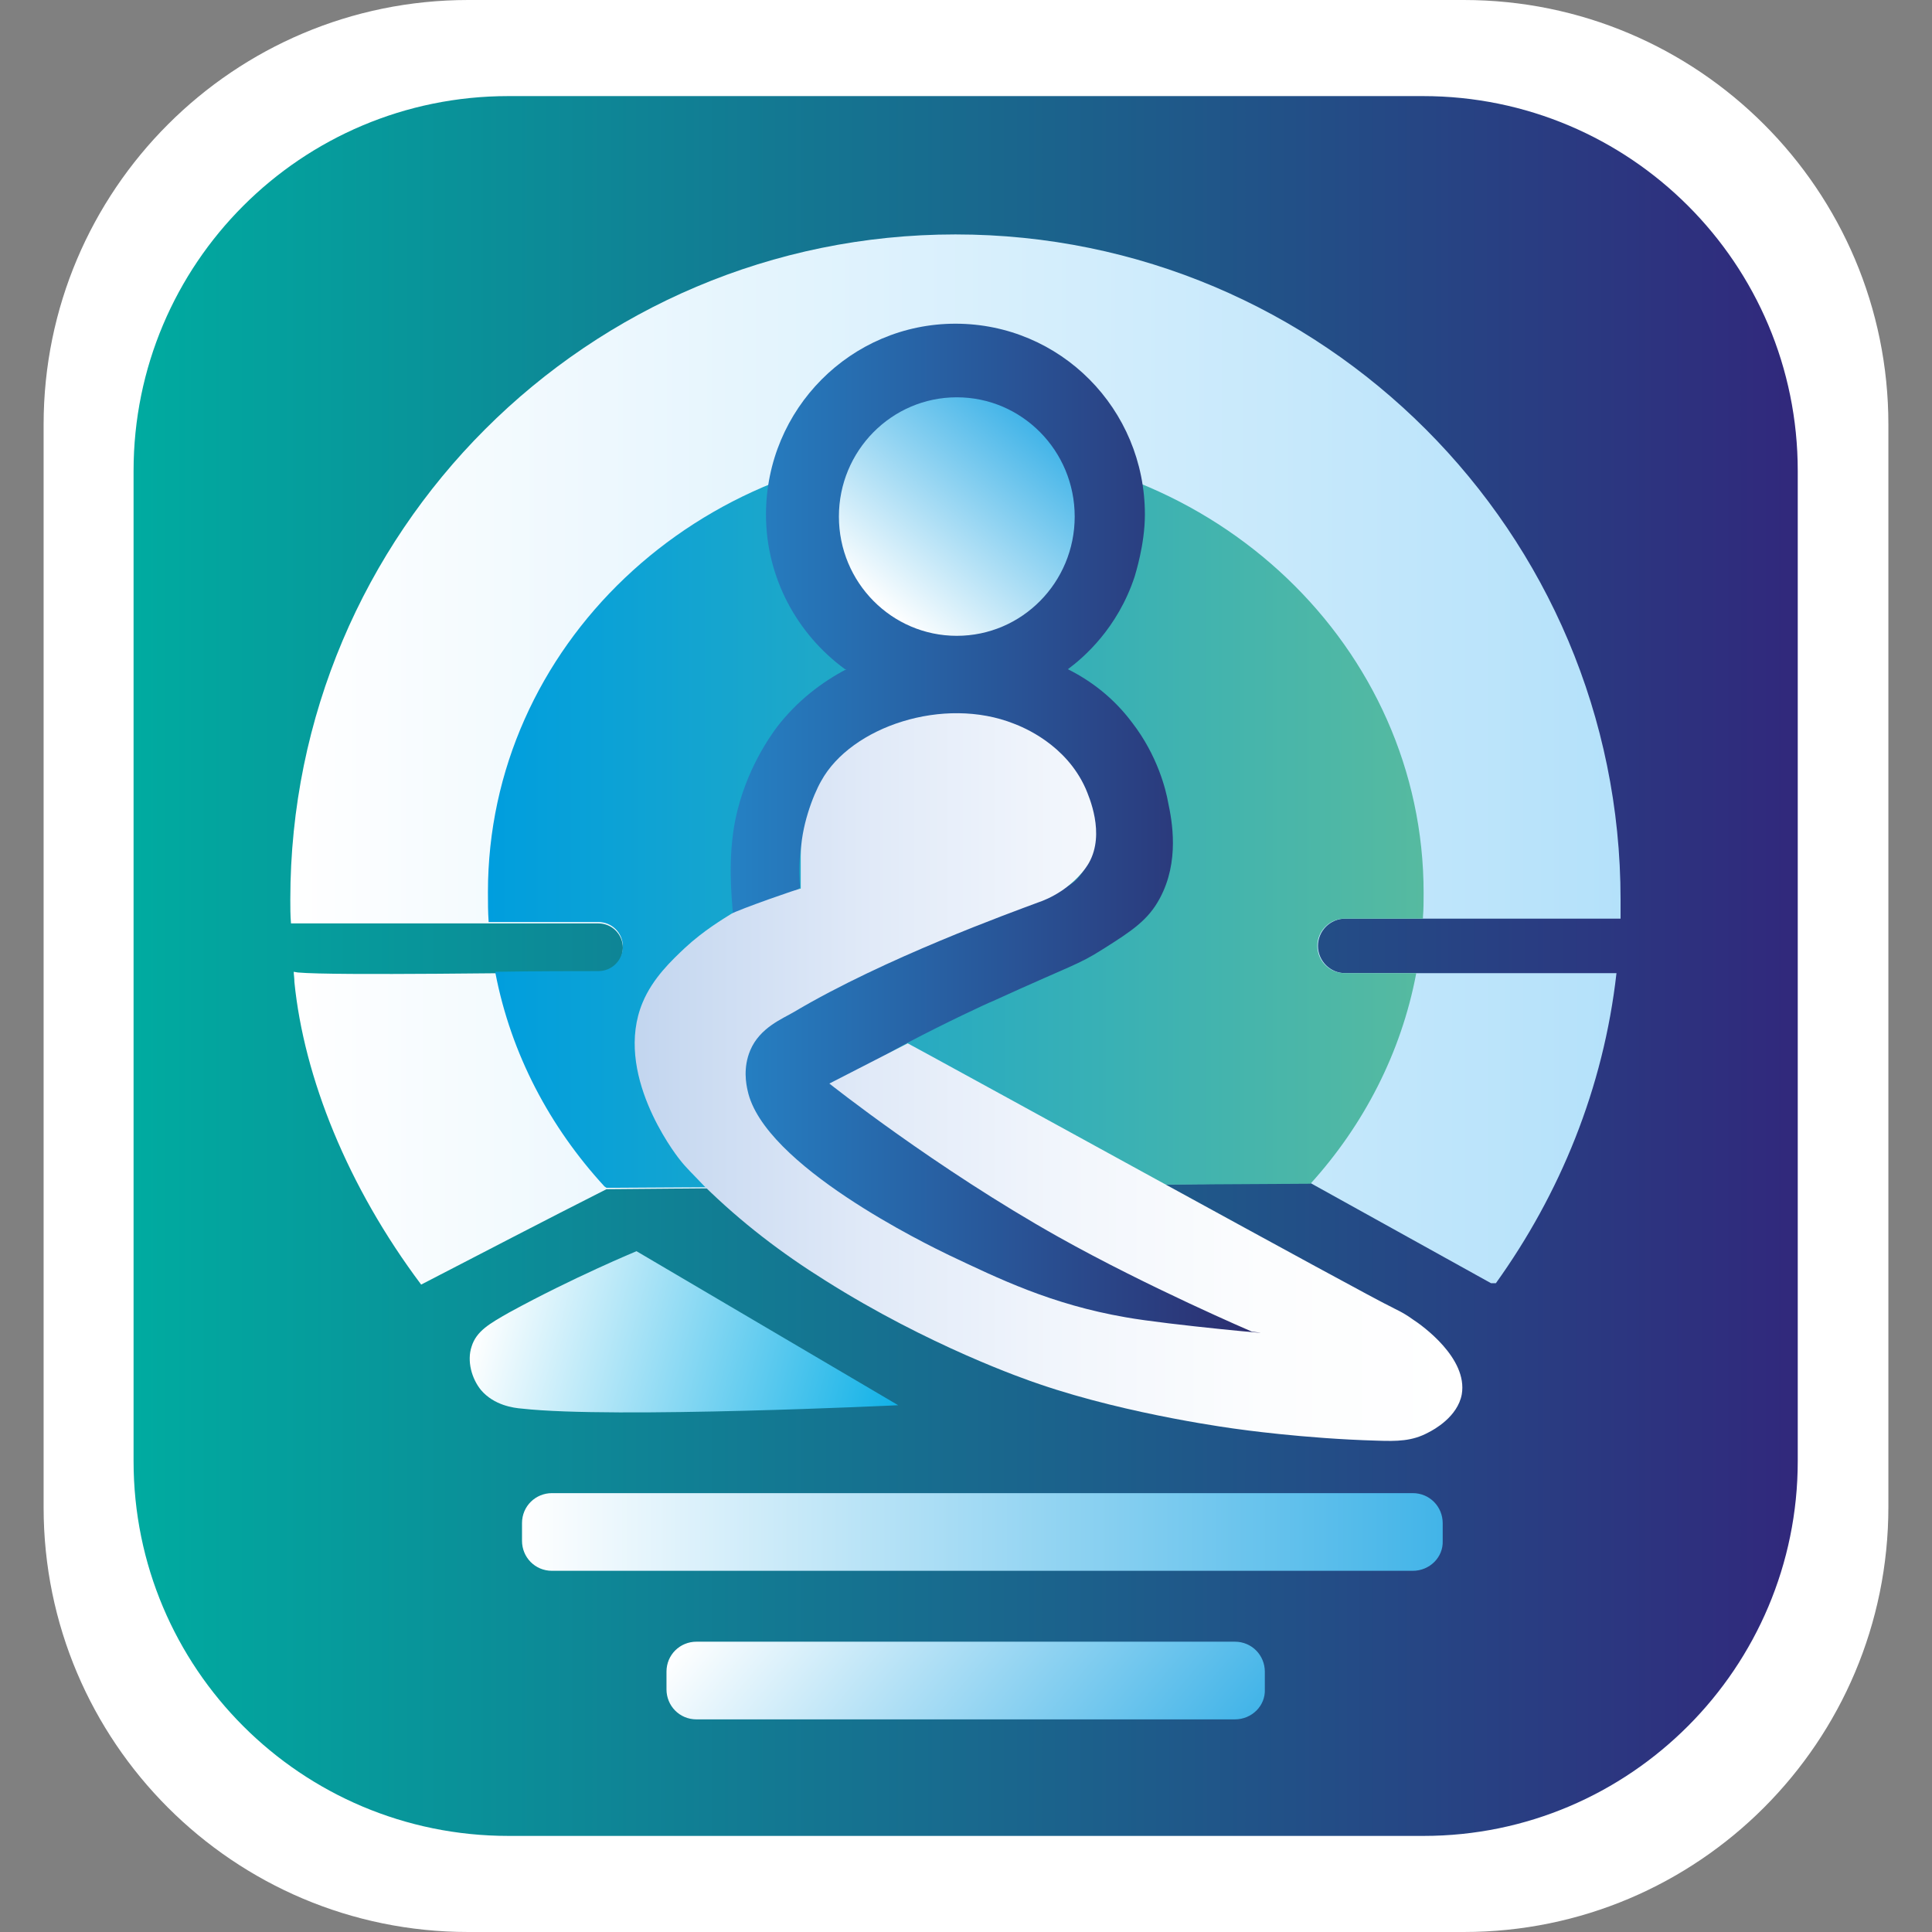 <?xml version="1.0" encoding="utf-8"?>
<!-- Generator: Adobe Illustrator 28.0.0, SVG Export Plug-In . SVG Version: 6.00 Build 0)  -->
<svg version="1.1" id="Ebene_2" xmlns="http://www.w3.org/2000/svg" xmlns:xlink="http://www.w3.org/1999/xlink" x="0px" y="0px"
	 viewBox="0 0 283.5 283.5" style="enable-background:new 0 0 283.5 283.5;" xml:space="preserve">
<rect x="0" y="0" width="283.5" height="283.5" fill="#808080" stroke="none"/>
<style type="text/css">
	.st0{fill:#FFFFFF;}
	.st1{fill:url(#SVGID_1_);}
	.st2{fill:url(#SVGID_00000027564335357994841570000008405589040210273968_);}
	.st3{fill:url(#SVGID_00000055677704305177755740000012027969035476423566_);}
	.st4{fill:url(#SVGID_00000096040933810179558640000003030189604332470964_);}
	.st5{fill:none;stroke:#000000;stroke-miterlimit:10;}
	.st6{fill:url(#SVGID_00000084513932548547427820000013079570179812132011_);}
	.st7{fill:url(#SVGID_00000168814745801034469120000017877362411522747801_);}
	.st8{fill:url(#SVGID_00000181053173637140375390000004744730167350472589_);}
	.st9{fill:url(#SVGID_00000121255173319792024060000010932992698682711231_);}
	.st10{fill:url(#SVGID_00000132782975491140411300000005267797957903099046_);}
</style>
<g>
	<path class="st0" d="M214.8,283.5H68.7c-34.4,0-62.3-27.9-62.3-62.3V62.3C6.4,27.9,34.3,0,68.7,0h146.1c34.4,0,62.3,27.9,62.3,62.3
		v158.8C277.1,255.6,249.2,283.5,214.8,283.5z"/>
	<g>
		<linearGradient id="SVGID_1_" gradientUnits="userSpaceOnUse" x1="19.643" y1="141.732" x2="263.822" y2="141.732">
			<stop  offset="0" style="stop-color:#00ABA0"/>
			<stop  offset="1" style="stop-color:#31287C"/>
		</linearGradient>
		<path class="st1" d="M208.9,269.4H74.6c-30.4,0-55-24.6-55-55V69.1c0-30.4,24.6-55,55-55h134.2c30.4,0,55,24.6,55,55v145.3
			C263.8,244.7,239.2,269.4,208.9,269.4z"/>
		
			<linearGradient id="SVGID_00000097472471670315032900000013319189726025067433_" gradientUnits="userSpaceOnUse" x1="42.555" y1="111.37" x2="237.839" y2="111.37">
			<stop  offset="0" style="stop-color:#FFFFFF"/>
			<stop  offset="1" style="stop-color:#B4E1FA"/>
		</linearGradient>
		<path style="fill:url(#SVGID_00000097472471670315032900000013319189726025067433_);" d="M192.3,173.6L192.3,173.6l26.5,14.7
			l0.7,0c9.4-13.1,15.8-28.6,17.7-45.5l0.1,0h-39.9c-2.2,0-4-1.8-4-4v0c0-2.2,1.8-4,4-4h40.5l-0.1,0c0-0.9,0-1.9,0-2.8
			c0-53.9-43.7-97.6-97.6-97.6S42.6,78.1,42.6,132c0,1.2,0,2.3,0.1,3.5l0,0h45.1c2,0,3.6,1.6,3.6,3.6s-1.6,3.6-3.6,3.6
			c-9.3,0-38.7,0.5-44.1,0l-0.6-0.1c0,0.4,0.1,0.9,0.1,1.5c1.4,14,7.8,30,18.6,44.4l0,0c9.1-4.7,18.1-9.4,27.2-14"/>
		
			<linearGradient id="SVGID_00000129200196564772821460000001559860185205390976_" gradientUnits="userSpaceOnUse" x1="71.555" y1="120.052" x2="208.88" y2="120.052">
			<stop  offset="0" style="stop-color:#009EDE"/>
			<stop  offset="1" style="stop-color:#56BAA0"/>
		</linearGradient>
		<path style="fill:url(#SVGID_00000129200196564772821460000001559860185205390976_);" d="M208.8,134.8h-11.5c-2.2,0-4,1.8-4,4v0
			c0,2.2,1.8,4,4,4h10.5v0.1c-2.2,11.6-7.7,22.2-15.5,30.8L89,174.3l-0.3-0.2c-8-8.7-13.7-19.4-16-31.3l0-0.2
			c6.2-0.1,11.9-0.1,15.1-0.1c2,0,3.6-1.6,3.6-3.6s-1.6-3.6-3.6-3.6H71.7l0-0.1c-0.1-1.4-0.1-2.8-0.1-4.3c0-36,30.7-65.2,68.7-65.2
			S208.9,95,208.9,131c0,1.2,0,2.4-0.1,3.6V134.8z"/>
		
			<linearGradient id="SVGID_00000044892566063690392760000009014194488933801088_" gradientUnits="userSpaceOnUse" x1="107.141" y1="122.977" x2="187.206" y2="122.977">
			<stop  offset="0" style="stop-color:#2581C4"/>
			<stop  offset="1" style="stop-color:#2C2A6C"/>
		</linearGradient>
		<path style="fill:url(#SVGID_00000044892566063690392760000009014194488933801088_);" d="M156.7,98.2c3.4,1.7,6.7,4.2,9.4,7.8
			c3.8,4.9,5,10,5.3,11.7c0.6,2.8,1.7,8.7-1.2,14.1c-1.7,3.2-4.1,4.8-8.4,7.5c-3.6,2.3-4.5,2.3-16.1,7.6c-0.8,0.3-7,3.2-12.5,6.1
			c-4.7,2.5-2.6,1.7-6.2,3.7c-2.4,1.3-3.2,1.5-3.3,2.2c-0.3,1.6,3.4,2.9,8.7,6.2c3.7,2.3,2.6,2,13,9.3c1.5,1,3.9,2.7,7.2,4.7
			c1.1,0.7,2,1.2,3.8,2.1c10.8,5.9,11.5,6.2,13.2,6.9c2,0.8,4.2,1.7,7.4,2.4c4.6,1.1,7.3,1,9,3.2c0.1,0.2,1.7,2.2,1.1,3.4
			c-1.9,3.9-24.5-3.8-33.9-6.9c-6.8-2.3-16.1-5.7-26.9-11.9c-7.8-4.4-11.5-7.6-14.2-12.2c-1.4-2.3-5.2-9-3-15.1
			c2.4-6.6,10.6-9.2,20.3-12.2c8.4-2.6,16.7-5.6,25.2-7.9c0.5-0.1,1.8-0.5,3.1-1.6c1.2-1.1,1.8-2.4,2-2.9c1.5-3.7-0.3-7.6-0.7-8.4
			c-1.3-2.7-3.1-4.2-5.4-5.9c-2.2-1.7-7.8-6-15.4-5.7c-2,0.1-3.5,0.4-4.2,0.6c-5.4,1.3-8.8,4.3-9.6,5c-0.9,0.8-6.1,5.6-7,13.4
			c-0.2,2-0.1,3.7,0,4.8c-0.6,0.7-1.4,1.5-2.2,2.3c-2.6,2.3-5.4,3.6-7.4,4.2c-0.1-0.5-0.1-1.1-0.2-2c-0.3-3.5-0.8-8.9,0.3-14.4
			c1.5-7.4,5.3-12.5,6.1-13.6c3-3.9,6.6-6.6,10.2-8.5l-0.2,0c-7-5.1-11.6-13.4-11.6-22.7c0-15.5,12.5-28,27.8-28
			c15.4,0,27.8,12.5,27.8,28c0,4.4-1.4,8.7-1.5,9.1C164,92.2,159,96.5,156.7,98.2z"/>
		<path class="st5" d="M42.6,135.4"/>
		
			<linearGradient id="SVGID_00000175288235350066903770000015744798500528040087_" gradientUnits="userSpaceOnUse" x1="129.18" y1="89.116" x2="151.587" y2="62.412">
			<stop  offset="0" style="stop-color:#FFFFFF"/>
			<stop  offset="0" style="stop-color:#FFFFFF"/>
			<stop  offset="1" style="stop-color:#42B4E8"/>
		</linearGradient>
		
			<ellipse style="fill:url(#SVGID_00000175288235350066903770000015744798500528040087_);" cx="140.4" cy="75.8" rx="17.3" ry="17.5"/>
		
			<linearGradient id="SVGID_00000063600620972473231710000009666810387622848701_" gradientUnits="userSpaceOnUse" x1="114.519" y1="223.73" x2="168.954" y2="269.406">
			<stop  offset="0" style="stop-color:#FFFFFF"/>
			<stop  offset="0" style="stop-color:#FFFFFF"/>
			<stop  offset="1" style="stop-color:#42B4E8"/>
		</linearGradient>
		<path style="fill:url(#SVGID_00000063600620972473231710000009666810387622848701_);" d="M181.2,252.3h-79c-2.5,0-4.4-2-4.4-4.4
			v-2.6c0-2.5,2-4.4,4.4-4.4h79c2.5,0,4.4,2,4.4,4.4v2.6C185.7,250.3,183.7,252.3,181.2,252.3z"/>
		
			<linearGradient id="SVGID_00000046311559087903043220000008489838032732866481_" gradientUnits="userSpaceOnUse" x1="76.598" y1="224.805" x2="211.755" y2="224.805">
			<stop  offset="0" style="stop-color:#FFFFFF"/>
			<stop  offset="0" style="stop-color:#FFFFFF"/>
			<stop  offset="1" style="stop-color:#42B4E8"/>
		</linearGradient>
		<path style="fill:url(#SVGID_00000046311559087903043220000008489838032732866481_);" d="M207.3,230.5H81c-2.5,0-4.4-2-4.4-4.4
			v-2.6c0-2.5,2-4.4,4.4-4.4h126.3c2.5,0,4.4,2,4.4,4.4v2.6C211.8,228.5,209.8,230.5,207.3,230.5z"/>
		<path class="st5" d="M116.2,204.7"/>
		<path class="st5" d="M118.5,128.1"/>
		
			<linearGradient id="SVGID_00000143578777667192837350000016099264028119243396_" gradientUnits="userSpaceOnUse" x1="70.903" y1="191.462" x2="131.481" y2="207.694">
			<stop  offset="0" style="stop-color:#FFFFFF"/>
			<stop  offset="0" style="stop-color:#FFFFFF"/>
			<stop  offset="1" style="stop-color:#10B1E7"/>
		</linearGradient>
		<path style="fill:url(#SVGID_00000143578777667192837350000016099264028119243396_);" d="M76.6,206.7c-1.3-0.1-4.1-0.5-6-2.7
			c-1.4-1.7-2.1-4.3-1.4-6.4c0.7-2.3,2.7-3.4,5.5-5c9.5-5.2,18.7-9,18.7-9l0,0c0,0,38.4,22.6,38.4,22.6l0,0
			C131.9,206.2,90,208.2,76.6,206.7z"/>
		
			<linearGradient id="SVGID_00000170996813888900014790000002329002337178870179_" gradientUnits="userSpaceOnUse" x1="93.07" y1="157.969" x2="214.559" y2="157.969">
			<stop  offset="0" style="stop-color:#C2D5EF"/>
			<stop  offset="5.980462e-02" style="stop-color:#C9DAF1"/>
			<stop  offset="0.29" style="stop-color:#E1EAF8"/>
			<stop  offset="0.523" style="stop-color:#F2F6FC"/>
			<stop  offset="0.759" style="stop-color:#FCFDFE"/>
			<stop  offset="1" style="stop-color:#FFFFFF"/>
		</linearGradient>
		<path style="fill:url(#SVGID_00000170996813888900014790000002329002337178870179_);" d="M107.3,134.1c-1.1,0.7-4,2.4-6.8,5
			c-1.9,1.8-4.7,4.4-6.2,8c-4.3,10.3,4.6,22,5.4,23c1,1.3,1.9,2.1,3.6,3.9c5.5,5.4,11.4,9.9,17.8,13.9c15.2,9.6,29.3,14.5,31.4,15.2
			c13.4,4.6,29.1,6.6,29.1,6.6l0,0c0,0,9.7,1.4,20.4,1.7c3,0.1,5.2,0.1,7.6-1.2c0.8-0.4,4.3-2.3,4.9-5.6c0.9-5.3-5.8-10.1-7.2-11
			c-1.5-1.1-2.8-1.6-3.1-1.8c-2.9-1.3-63.4-34.6-67.5-36.8c-0.2-0.1-3.5-1.9-3.5-1.9c0,0-11.5,5.9-11.5,5.9c0,0,15.6,12.4,33.6,22.5
			c13.2,7.4,28.4,13.9,28.4,13.9c6.2,0.7-12.4-1-18.5-2.1c-11-1.9-18.7-5.7-25.9-9.1c-3.1-1.5-27.3-13.2-29.6-24.2
			c-0.2-0.9-0.7-3.3,0.4-5.9c1.4-3.3,4.7-4.6,6.4-5.6c13.3-7.9,31.9-14.6,35.9-16.1c0.6-0.2,1.9-0.7,3.4-1.7c0.6-0.4,2.8-2,4-4.1
			c2.4-4.3,0-9.7-0.5-10.9c-2.9-6.5-9.2-9-10.5-9.5c-10.3-4.1-23.9,0.4-28.3,8.4c-1.2,2.1-3,6.8-3,11c0,0.7,0,4.8,0,4.8
			C117.4,130.3,108.3,133.5,107.3,134.1z"/>
	</g>
</g>
</svg>
